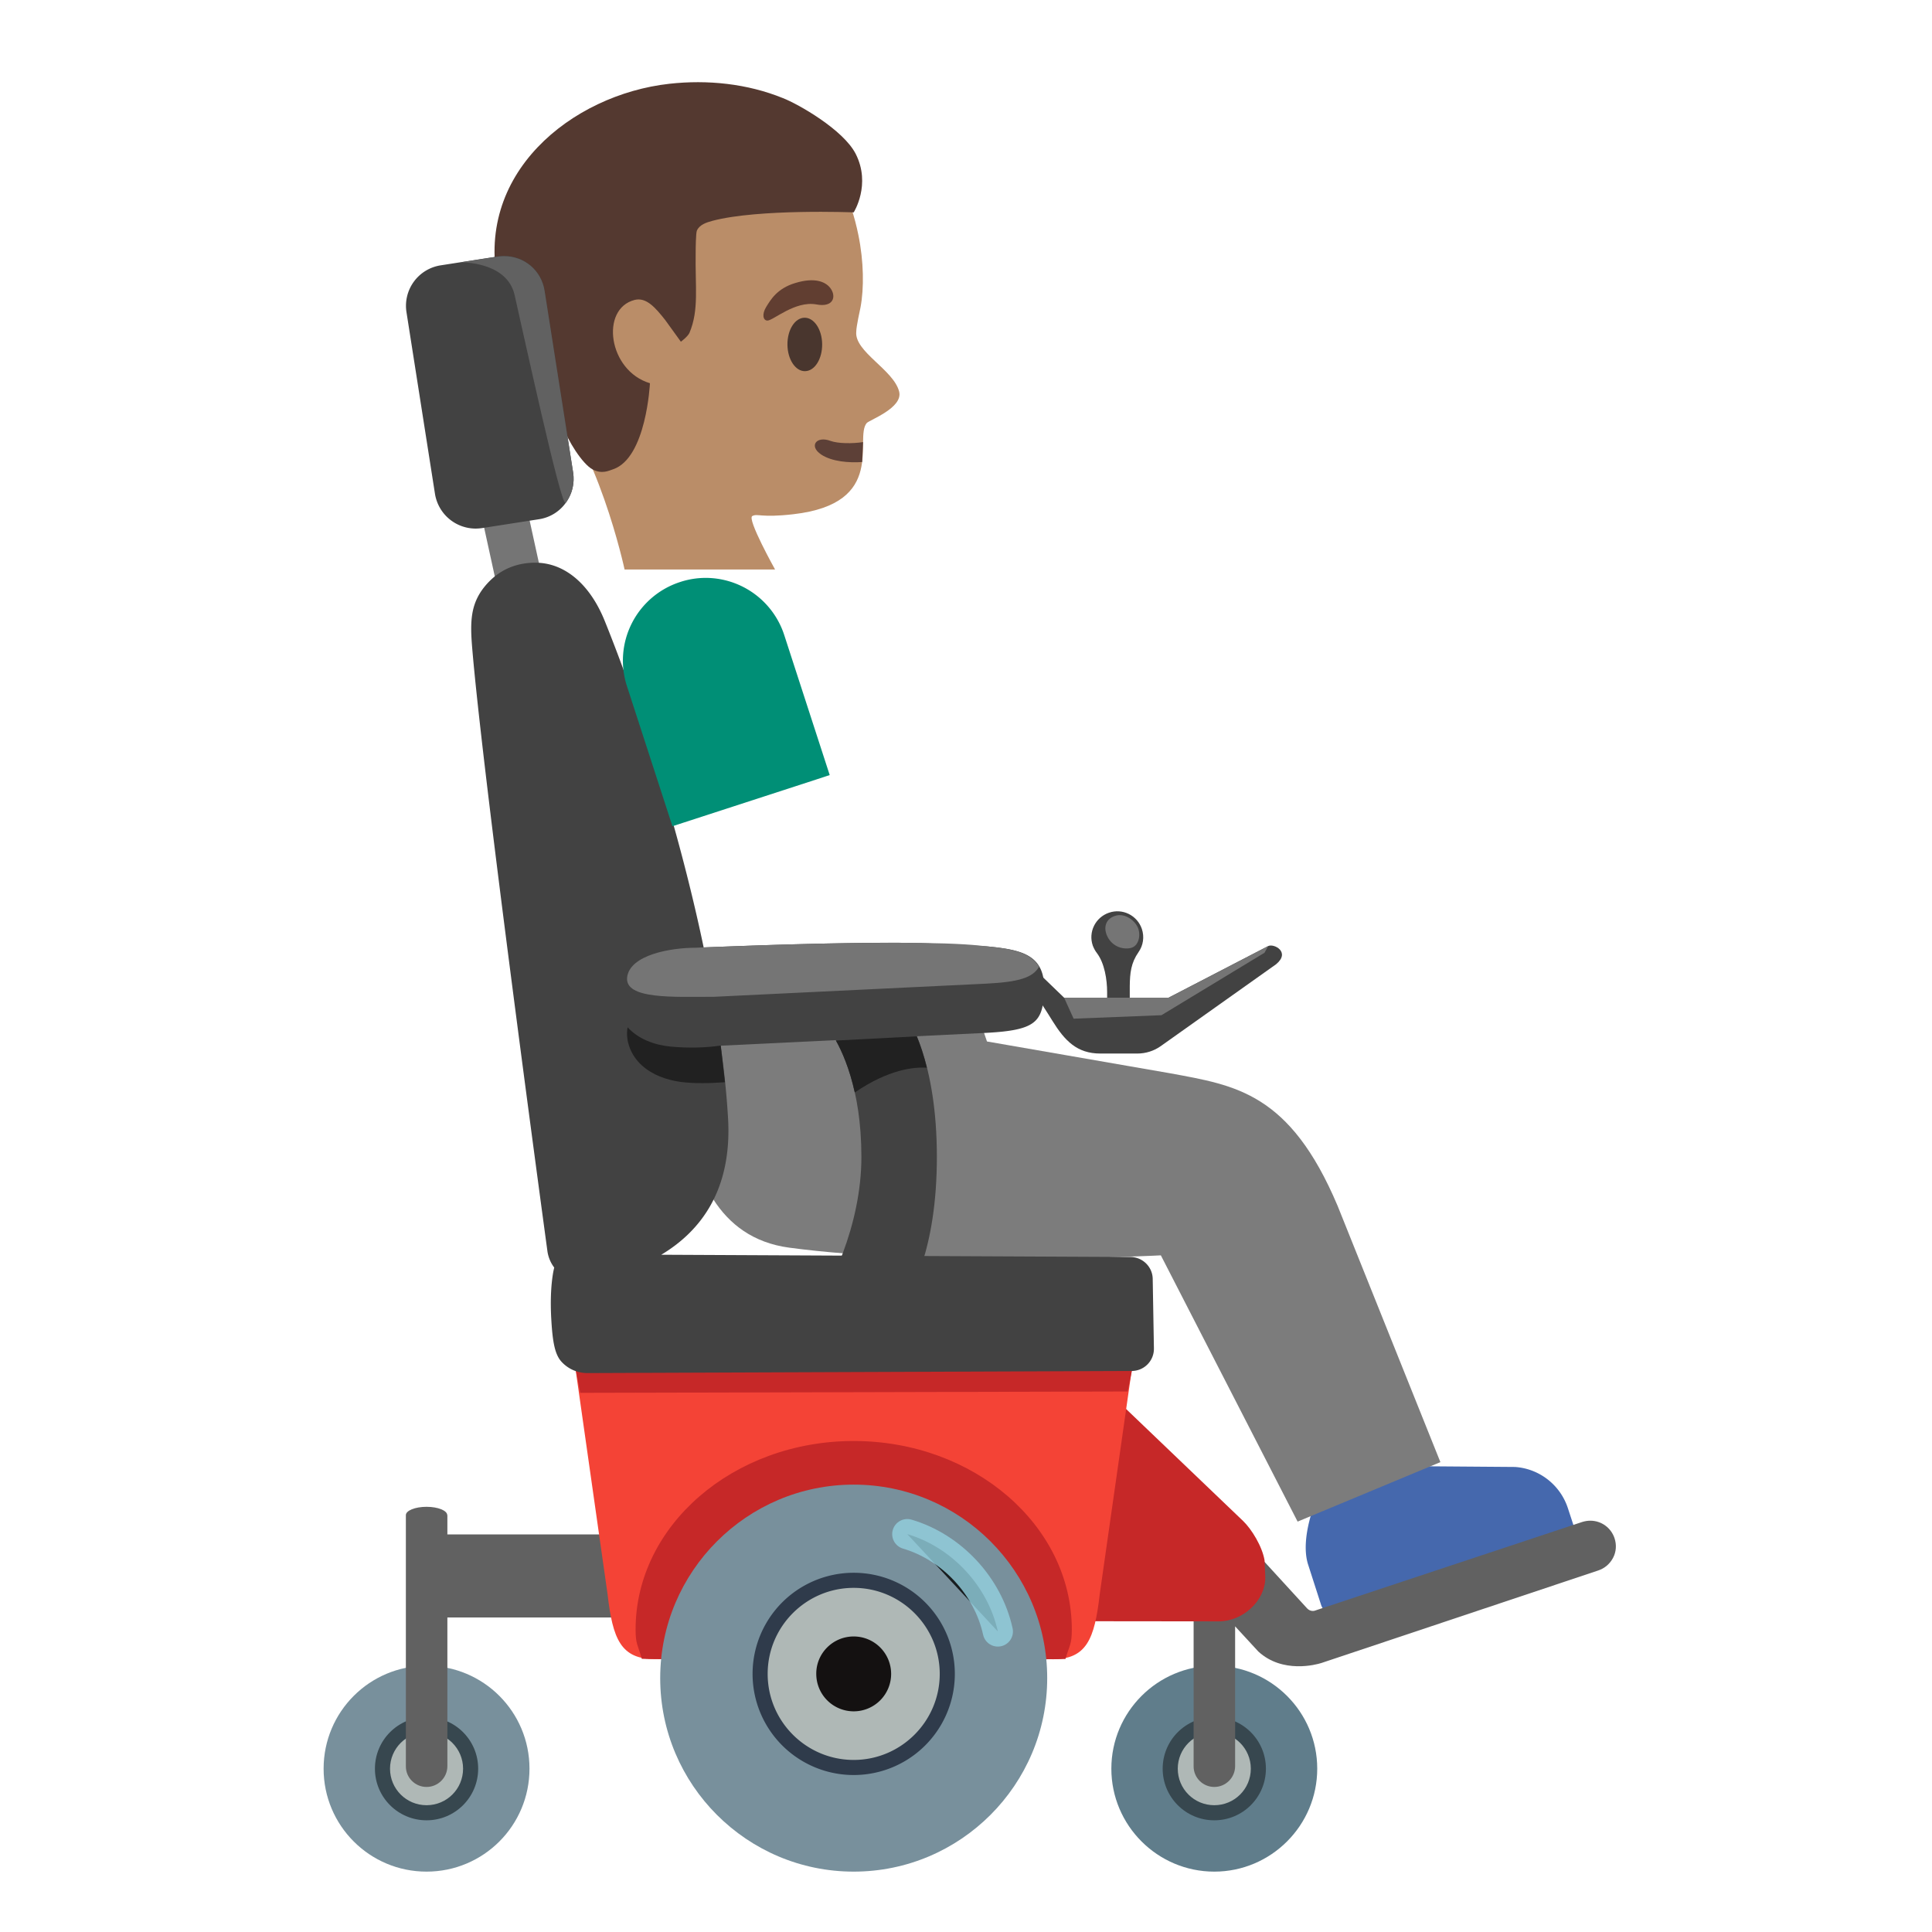 <svg xmlns="http://www.w3.org/2000/svg" width="3em" height="3em" viewBox="0 0 128 128"><path fill="#BA8D68" d="M34.61 13.48c2.37-4.24 8-7.71 12.82-7.14c5.4.64 8.46 4.37 9.44 9.23c.36 1.76.38 3.53.14 4.8c-.03.15-.28 1.26-.28 1.6c-.14 1.33 2.47 2.52 2.84 3.97c.28 1.08-1.98 1.89-2.15 2.09c-.85 1.02 1.39 5.33-4.87 6.04c-2.18.25-2.35-.07-2.71.12s1.51 3.54 1.51 3.54h-9.97s-1.79-8.38-5.36-11.97c-3.17-3.17-2.93-9.55-1.41-12.28"/><path fill="#5D4037" d="M57.18 29.29c-.71.11-1.66.1-2.16-.08c-.93-.35-1.45.34-.62.9c.72.48 1.86.56 2.72.5z"/><path fill="#49362E" d="M52.17 22.84c-.01-.98.49-1.78 1.13-1.79s1.16.78 1.17 1.75c.01.98-.49 1.78-1.13 1.79c-.63.02-1.16-.77-1.17-1.75"/><path fill="#613E31" d="M54.09 20.17c1.15.22 1.34-.55.91-1.1c-.32-.41-1.03-.71-2.31-.32c-1.21.36-1.64 1.12-1.93 1.59s-.21.89.08.9c.39 0 1.83-1.33 3.25-1.07"/><path fill="#543930" d="m45.11 22.64l-1.04-1.44c-.65-.82-1.25-1.52-2.02-1.33c-2.3.58-1.76 4.69 1.01 5.52c0 0-.23 4.95-2.44 5.7c-.3.1-.73.33-1.34.02c-.71-.36-1.71-2.02-1.94-2.78c-1.44-4.72-3.01-3.71-4.29-9.22c-1.75-7.57 4.82-12.84 11.3-13.56c2.52-.28 5.16-.01 7.52.95c1.01.39 4 2.09 4.82 3.69c1.04 2.04-.13 3.88-.13 3.88s-6.29-.25-9.36.56c-.41.11-.86.26-1.03.65c-.07.17-.08 1.22-.08 1.4c-.04 2.37.23 3.84-.41 5.37c-.11.25-.57.59-.57.59"/><radialGradient id="" cx="-966.015" cy="643.753" r="1" gradientTransform="scale(-12.524 12.524)rotate(.665 54835.101 83212.37)" gradientUnits="userSpaceOnUse"><stop offset=".699" stop-color="#6D4C41" stop-opacity="0"/><stop offset="1" stop-color="#6D4C41"/></radialGradient><path fill="url(#)" d="m45.11 22.64l-1.04-1.44c-.65-.82-1.25-1.52-2.02-1.33c-2.3.58-1.76 4.69 1.01 5.52c0 0-.23 4.95-2.44 5.7c-.3.1-.73.33-1.34.02c-.71-.36-1.71-2.02-1.94-2.78c-1.44-4.72-3.01-3.71-4.29-9.22c-1.75-7.57 4.82-12.84 11.3-13.56c2.52-.28 5.16-.01 7.52.95c1.01.39 4 2.09 4.82 3.69c1.04 2.04-.13 3.88-.13 3.88s-6.29-.25-9.36.56c-.41.11-.86.26-1.03.65c-.07.17-.08 1.22-.08 1.4c-.04 2.37.23 3.84-.41 5.37c-.11.25-.57.59-.57.59"/><path fill="#4568AD" d="M88.95 107.04c-.6.19-1.24-.14-1.43-.73l-.85-2.64c-.58-1.79.58-4.42.58-4.42l6.57-2.11l6.54.05c1.61.1 3 1.18 3.51 2.71l.39 1.19a.995.995 0 0 1-.64 1.25z"/><path fill="#7C7C7C" d="M45.74 65.54h18.47L65.39 69l12.15 2.11c4.32.8 7.91 1.28 11.08 8.78l6.81 16.98l-9.46 3.94l-9.06-17.64s-15.1.78-24.63-.51c-9.5-1.28-6.54-17.12-6.54-17.12"/><radialGradient id="" cx="-944.638" cy="647.397" r="1" gradientTransform="scale(-15.521 15.521)rotate(12.545 2455.285 4607.157)" gradientUnits="userSpaceOnUse"><stop offset=".369" stop-color="#00BFA5"/><stop offset="1" stop-color="#009E89"/></radialGradient><path fill="url(#)" d="M66.01 69.01s-1.85-13.5-6.8-22.98c-2.78-5.32-4.62-7.38-7.1-8.92c-2.83-1.76-8.75-2.92-11.1-.12c-2.32 2.76-1.66 4.01-1.24 7.04L46.3 73.2c10.7.95 19.71-4.19 19.71-4.19"/><path fill="#78909C" d="M28.26 124c-3.77 0-6.82-3.05-6.82-6.82s3.05-6.82 6.82-6.82s6.82 3.05 6.82 6.82s-3.05 6.82-6.82 6.82"/><path fill="#AFB8B6" d="M28.26 120.1c-1.61 0-2.92-1.31-2.92-2.92s1.31-2.92 2.92-2.92s2.92 1.31 2.92 2.92s-1.31 2.92-2.92 2.92"/><path fill="#37474F" d="M28.26 114.76c-1.33 0-2.42 1.08-2.42 2.42s1.08 2.42 2.42 2.42s2.42-1.08 2.42-2.42s-1.09-2.42-2.42-2.42m0-1c1.89 0 3.42 1.53 3.42 3.42s-1.53 3.42-3.42 3.42s-3.42-1.53-3.42-3.42s1.53-3.42 3.42-3.42"/><path fill="#616161" d="M28.26 99.83c.76 0 1.37.25 1.37.55h.01v1.28h13.03v5.5H29.64v9.85c0 .76-.62 1.38-1.38 1.38s-1.38-.62-1.37-1.38v-16.63c0-.3.61-.55 1.37-.55"/><path fill="#607D8B" d="M80.45 124c3.76 0 6.82-3.06 6.82-6.82s-3.06-6.82-6.82-6.82s-6.82 3.06-6.82 6.82s3.06 6.82 6.82 6.82"/><path fill="#AFB8B6" d="M80.45 120.1c1.61 0 2.92-1.31 2.92-2.92s-1.31-2.92-2.92-2.92s-2.92 1.31-2.92 2.92s1.31 2.92 2.92 2.92"/><path fill="#37474F" d="M80.45 114.76c-1.33 0-2.42 1.08-2.42 2.42s1.08 2.42 2.42 2.42s2.42-1.08 2.42-2.42s-1.09-2.42-2.42-2.42m0-1c1.89 0 3.42 1.53 3.42 3.42s-1.53 3.42-3.42 3.42s-3.42-1.53-3.42-3.42s1.53-3.42 3.42-3.42"/><path fill="#616161" d="m81.83 101.35l4.77 5.21c.1.11.24.17.38.17c.06 0 .11-.01.16-.03l17.7-5.87c.17-.05.34-.08.52-.08c.74 0 1.38.47 1.61 1.17c.14.43.11.89-.1 1.29s-.56.7-.99.84l-18.34 6.13c-.35.11-2.57.71-4.17-.76c-.06-.07-.67-.73-1.54-1.67v9.26c0 .76-.62 1.38-1.38 1.38s-1.38-.62-1.37-1.38v-12.25z"/><path fill="#C62828" d="M80.75 107.42c1.57 0 3.08-1.34 3.08-2.91l-.05-1.14c-.16-.93-.86-2.06-1.42-2.6l-8.15-7.8l-2.72 14.44z"/><path fill="#F44336" d="M69.72 109.93c2.27 0 2.8-1.33 3.14-4.31l2.15-15.06h-36.9l2.14 15.04c.34 2.99.88 4.32 3.14 4.32h26.33z"/><path fill="#C62828" d="m74.99 90.83l-.28 1.36l-36.27.09l-.33-1.72zm-18.43 4.64c7.97 0 14.45 5.6 14.45 12.49c0 1.01-.15 1.01-.42 1.95c-.26.06-27.81.05-28.07-.01c-.26-.94-.41-.94-.41-1.94c0-6.89 6.48-12.49 14.45-12.49"/><path fill="#78909C" d="M56.56 124c7.07 0 12.82-5.75 12.82-12.82s-5.75-12.82-12.82-12.82s-12.82 5.75-12.82 12.82S49.49 124 56.56 124"/><path fill="#AFB8B6" d="M56.56 117.11c3.42 0 6.2-2.78 6.2-6.2s-2.78-6.2-6.2-6.2s-6.2 2.78-6.2 6.2s2.78 6.2 6.2 6.2"/><path fill="#2F3B4B" d="M56.56 105.2c-3.15 0-5.7 2.56-5.7 5.7c0 3.15 2.56 5.7 5.7 5.7s5.7-2.56 5.7-5.7s-2.56-5.7-5.7-5.7m0-1a6.7 6.7 0 1 1 0 13.4a6.7 6.7 0 0 1 0-13.4"/><path fill="#141111" d="M56.56 108.42a2.48 2.48 0 1 1-2.48 2.48c-.01-1.37 1.11-2.48 2.48-2.48"/><path fill="#757575" d="m36.03 38.78l-1.23-5.61l-2.97.67l1.19 5.44z"/><path fill="#424242" d="M31.5 35.02q.21 0 .42-.03l3.79-.59c.72-.11 1.35-.5 1.77-1.08c.43-.59.6-1.3.49-2.02l-1.89-12.05a2.69 2.69 0 0 0-2.68-2.29q-.21 0-.42.03l-3.79.59a2.713 2.713 0 0 0-2.26 3.1l1.89 12.05a2.734 2.734 0 0 0 2.68 2.29"/><path fill="#616161" d="M34.09 19.53c-.51-2.22-3.57-2.15-3.57-2.15l2.46-.38q.21-.03.42-.03c1.35 0 2.47.96 2.68 2.29l1.89 12.04c.11.72-.06 1.43-.49 2.02c-.29.4-2.88-11.58-3.39-13.79"/><path fill="#424242" d="M31.28 42.88c-.14-1.7-.1-2.84.79-3.97c1.03-1.29 2.31-1.63 3.4-1.63c1.93 0 3.61 1.41 4.6 3.87c2.25 5.58 4.87 13.6 6.55 21.62c1.75-.07 7.68-.31 12.58-.31c2.6 0 6.2.24 6.2.24c2.38.23 3.94.57 3.77 3.15c-.12 1.88-.61 2.41-3.84 2.58l-17.58.85c.22 1.61.39 3.19.48 4.72c.31 4.87-1.85 7.59-4.42 9.13l31.1.15c.8.01 1.45.66 1.46 1.45l.08 4.61a1.47 1.47 0 0 1-1.46 1.49l-36.06.14c-.65 0-1.25-.25-1.7-.72s-.62-1.25-.71-2.92c-.12-2.23.2-3.35.2-3.35c-.23-.3-.39-.67-.45-1.07c-1.3-9.6-4.39-32.73-4.99-40.03"/><path fill="#424242" d="M59.58 86.78c.73-.96 2.49-3.92 2.49-10.13c0-6.22-1.77-9.18-2.5-10.14l-4.47 1.95c.68 1.05 1.97 3.64 1.97 8.19c0 4.52-2.08 8.84-3.57 10.79zM73.35 66.6v-.86c0-.84-.17-1.93-.68-2.6c-.11-.14-.2-.31-.27-.49c-.31-.9.17-1.87 1.07-2.18s1.87.17 2.18 1.07c.18.54.09 1.1-.22 1.54c-.5.72-.57 1.38-.58 2.26v1.24c0 .22-1.5.29-1.5.02"/><path fill="#424242" d="m68.76 64.42l1.74 1.68h6.92l6.6-3.42c.37-.19 1.5.39.53 1.2l-7.65 5.43c-.45.32-1 .49-1.55.49H72.9c-1.54 0-2.35-.84-3.17-2.16c-.31-.51-.9-1.41-.9-1.41z"/><path fill="#757575" d="M46.09 62.79c.07 0 7.31-.33 13.11-.33c2.6 0 4.53.06 5.73.19l.47.05c1.64.16 2.88.39 3.44 1.35c-.42.73-1.35 1.01-3.51 1.12l-18.02.87c-2.65 0-5.94.19-5.76-1.3c.19-1.48 2.88-1.95 4.54-1.95"/><path fill="#212121" d="M47.75 69.27c-1.06.16-2.25.17-3.31.07s-2.14-.49-2.86-1.28c-.17.93.25 1.9.95 2.53s1.63.96 2.56 1.09c.93.12 2 .09 2.94.02"/><path fill="#757575" d="M73.94 60.66c-.7.19-.86.8-.57 1.39c.35.71 1.11.89 1.6.74s.64-.89.39-1.39c-.28-.54-.91-.88-1.42-.74m3.01 6.6l-5.82.23l-.63-1.39h6.92l6.6-3.42l-.24.44z"/><path fill="#212121" d="M56.63 72.38c-.35-1.58-.84-2.71-1.25-3.44l5.36-.28c.24.58.47 1.27.67 2.08c-.84-.06-2.53.1-4.78 1.64"/><path stroke="#94D1E0" stroke-linecap="round" stroke-miterlimit="10" stroke-width="2" d="M66.11 108.09c-.66-3.01-3.05-5.58-6-6.45" opacity=".8"/><radialGradient id="" cx="-934.042" cy="627.118" r="1" gradientTransform="scale(-22.581 22.581)rotate(1.576 22233.07 34161.06)" gradientUnits="userSpaceOnUse"><stop offset=".5" stop-color="#BA8D68"/><stop offset="1" stop-color="#A47B62"/></radialGradient><path fill="url(#)" d="M43.99 50.38c-.13-.3 9-2.51 9-2.5l3.19 7.29l9 1.94s1.69.19 2.67.25c.98.07 5.2-1.05 5.2-1.05c.64-.13 1.57.01 2.07.44c0 0 1.98 1.46 4.72 3.22c1.48.96.48 2.88-1.02 2.31c-1.23-.47-4.03-1.72-4.03-1.72l-2.13.56s-.98 1.57-3.43 1.77c-.52.04-1.33-.14-1.87-.28l-12.22.01c-5.31.15-6.09-1.34-7.16-3.35c-.75-1.43-4.12-8.76-3.99-8.89"/><path fill="#008F76" d="m41.54 45.47l3.01 9.27l.71-.23l8.8-2.86l.91-.3l-3.01-9.27a5.48 5.48 0 0 0-4.83-3.78a5.4 5.4 0 0 0-2.07.26a5.474 5.474 0 0 0-3.52 6.91"/></svg>